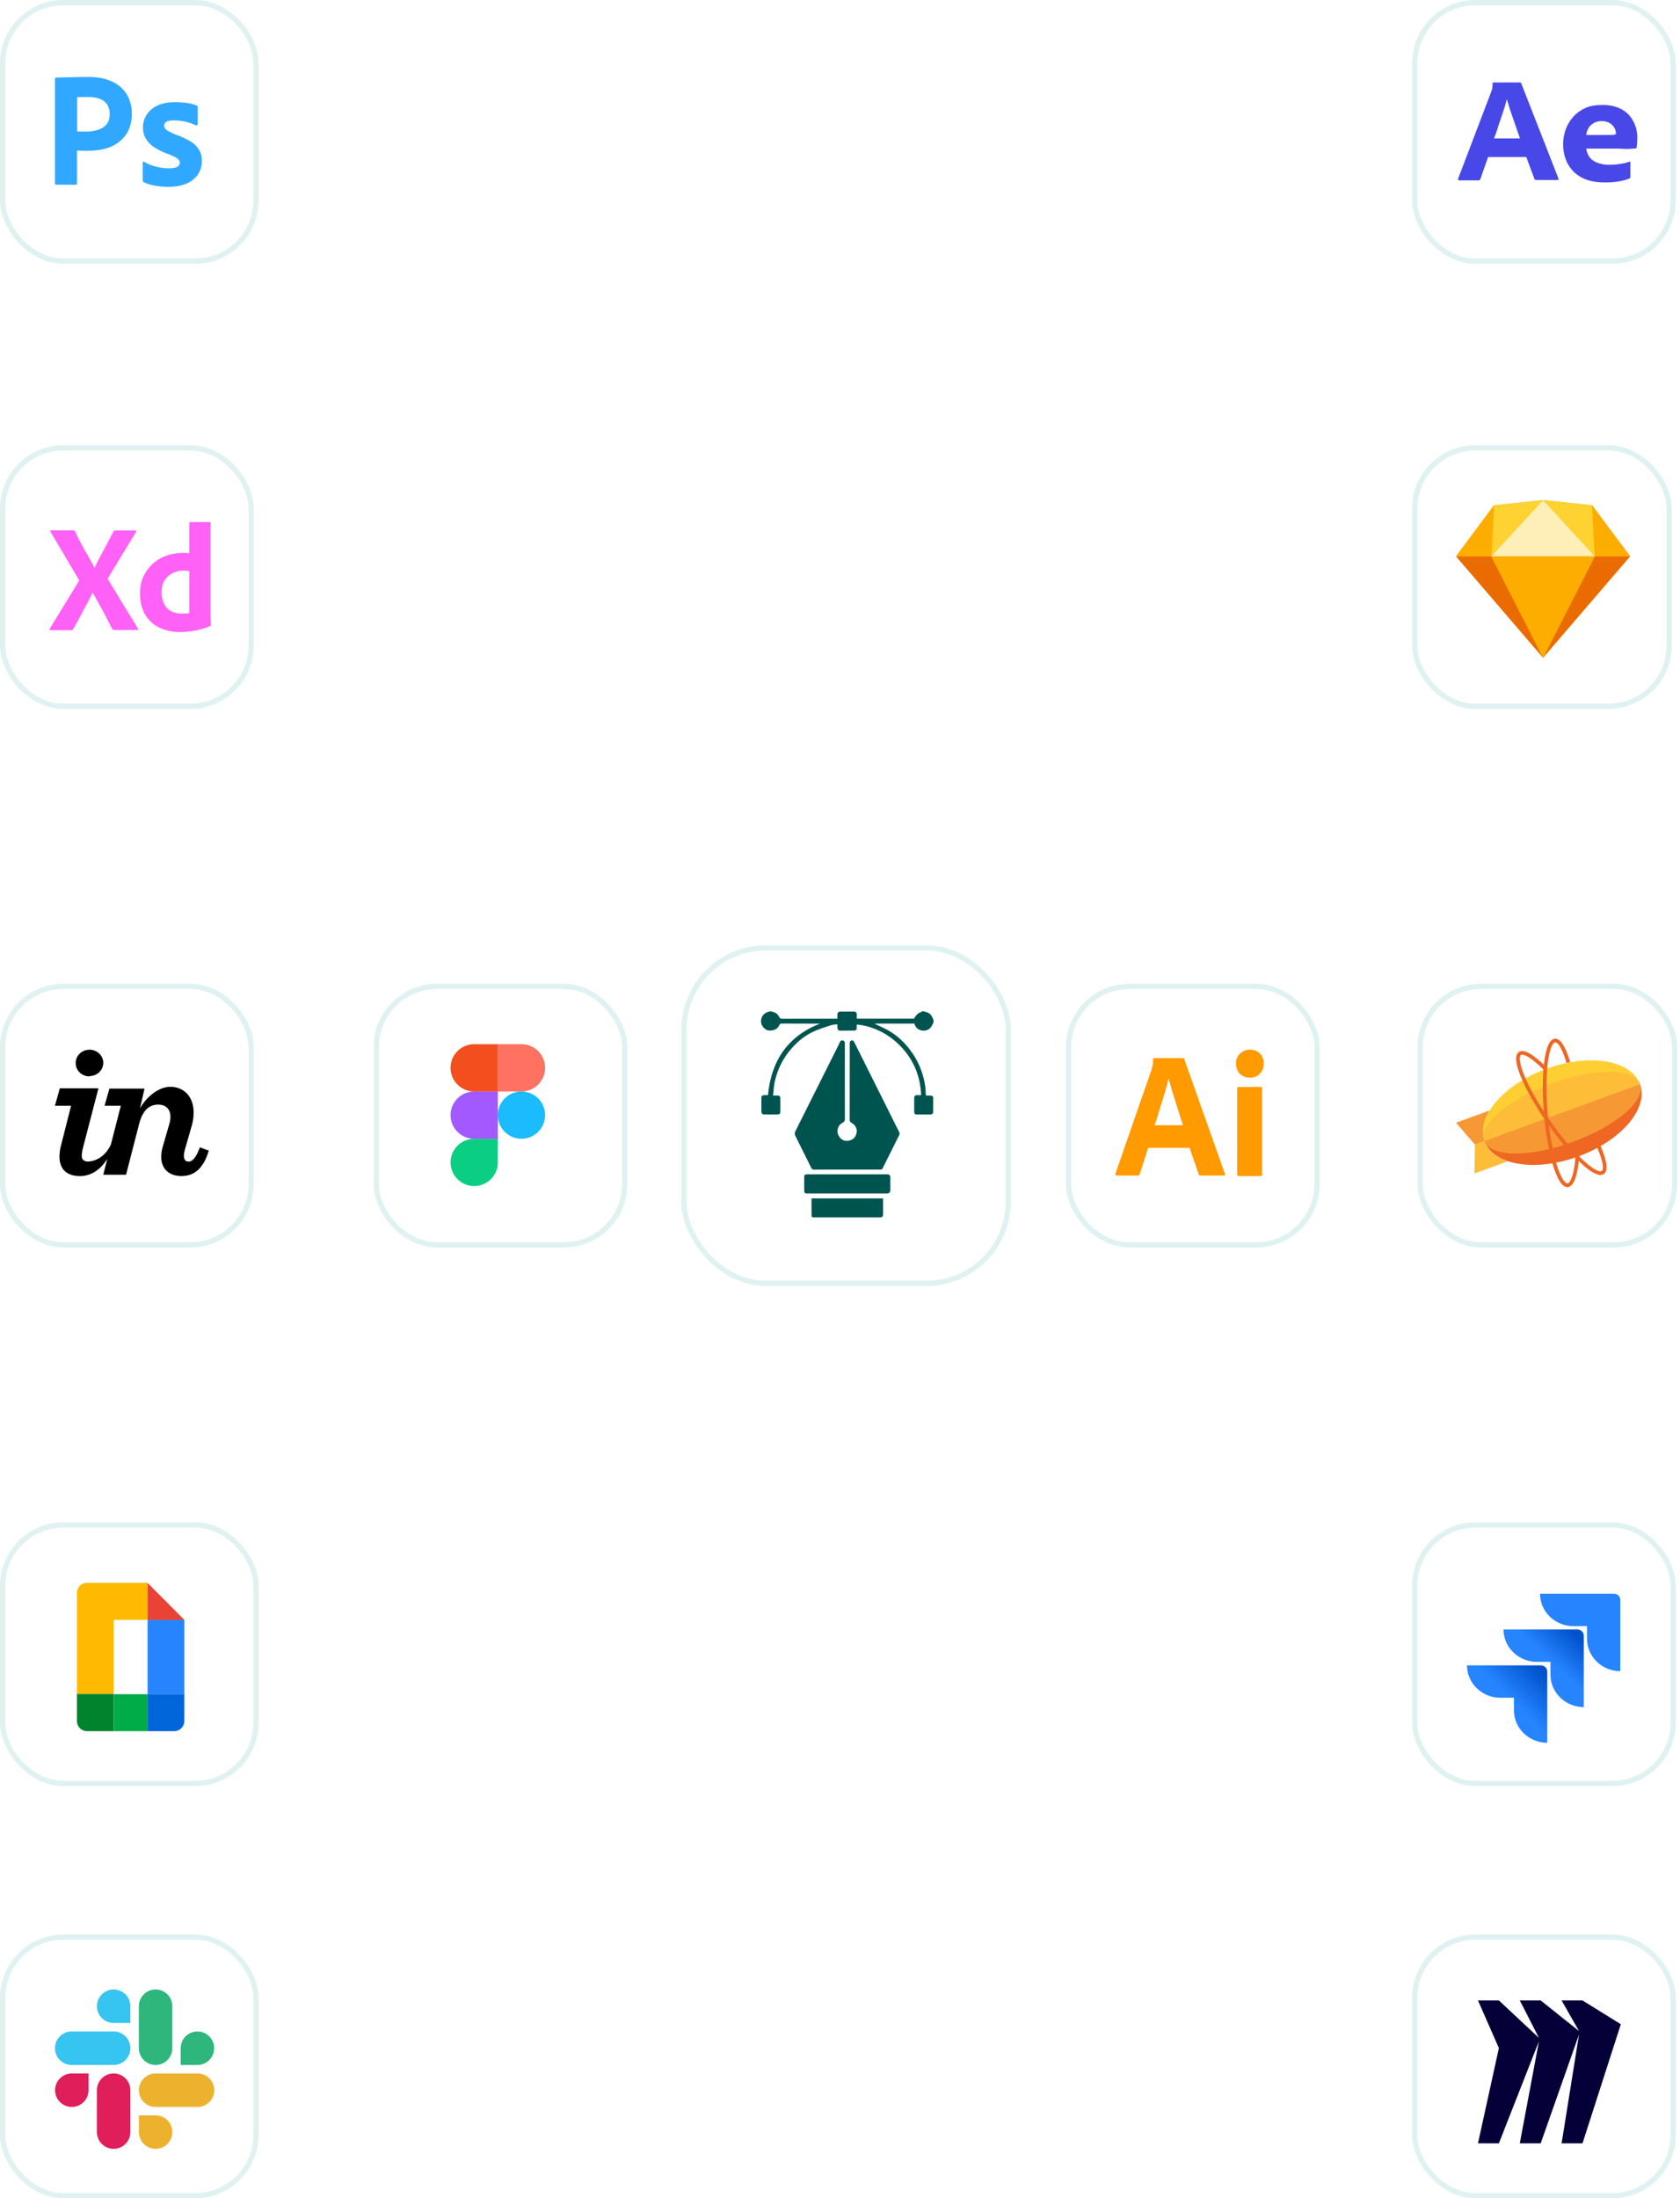 <svg width="318" height="416" viewBox="0 0 318 416" fill="none" xmlns="http://www.w3.org/2000/svg">
<g filter="url(#filter0_i_1432_3693)">
<rect y="366.08" width="48.96" height="49.92" rx="12" fill="white"/>
</g>
<rect x="0.5" y="366.58" width="47.96" height="48.92" rx="11.5" stroke="#E0F1F1"/>
<path d="M16.757 395.545C16.757 397.298 15.341 398.715 13.59 398.715C11.838 398.715 10.423 397.298 10.423 395.545C10.423 393.792 11.838 392.376 13.59 392.376H16.757V395.545ZM18.34 395.545C18.34 393.792 19.756 392.376 21.507 392.376C23.259 392.376 24.674 393.792 24.674 395.545V403.469C24.674 405.222 23.259 406.639 21.507 406.639C19.756 406.639 18.34 405.222 18.34 403.469V395.545Z" fill="#E01E5A"/>
<path d="M21.509 382.819C19.757 382.819 18.342 381.402 18.342 379.649C18.342 377.897 19.757 376.48 21.509 376.48C23.26 376.48 24.676 377.897 24.676 379.649V382.819H21.509ZM21.509 384.428C23.26 384.428 24.676 385.844 24.676 387.597C24.676 389.35 23.26 390.767 21.509 390.767H13.567C11.816 390.767 10.4 389.35 10.4 387.597C10.4 385.844 11.816 384.428 13.567 384.428H21.509Z" fill="#36C5F0"/>
<path d="M34.202 387.597C34.202 385.844 35.617 384.428 37.369 384.428C39.12 384.428 40.536 385.844 40.536 387.597C40.536 389.35 39.12 390.767 37.369 390.767H34.202V387.597ZM32.618 387.597C32.618 389.35 31.203 390.767 29.451 390.767C27.7 390.767 26.284 389.35 26.284 387.597V379.649C26.284 377.897 27.7 376.48 29.451 376.48C31.203 376.48 32.618 377.897 32.618 379.649V387.597Z" fill="#2EB67D"/>
<path d="M29.451 400.299C31.203 400.299 32.618 401.716 32.618 403.469C32.618 405.222 31.203 406.639 29.451 406.639C27.7 406.639 26.284 405.222 26.284 403.469V400.299H29.451ZM29.451 398.715C27.7 398.715 26.284 397.298 26.284 395.545C26.284 393.792 27.7 392.376 29.451 392.376H37.393C39.144 392.376 40.56 393.792 40.56 395.545C40.56 397.298 39.144 398.715 37.393 398.715H29.451Z" fill="#ECB22E"/>
<g filter="url(#filter1_i_1432_3693)">
<rect y="288.08" width="48.96" height="49.92" rx="12" fill="white"/>
</g>
<rect x="0.5" y="288.58" width="47.96" height="48.92" rx="11.5" stroke="#E0F1F1"/>
<path d="M27.902 299.52V306.54H34.892L27.902 299.52Z" fill="#EA4335"/>
<path d="M21.549 299.52H16.465C15.41 299.52 14.559 300.375 14.559 301.435V320.58H21.549V306.54H27.903V299.52H21.549Z" fill="#FFBA00"/>
<path d="M21.549 320.58H14.559V325.686C14.559 326.745 15.41 327.6 16.465 327.6H21.549V320.58Z" fill="#00832D"/>
<path d="M27.907 320.58H21.553V327.6H27.907V320.58Z" fill="#00AC47"/>
<path d="M34.892 320.58H27.902V327.6H32.986C34.038 327.6 34.892 326.745 34.892 325.686V320.58Z" fill="#0066DA"/>
<path d="M27.902 306.54V320.58H34.892V306.54H27.902Z" fill="#2684FC"/>
<path d="M27.907 306.54H21.553V320.58H27.907V306.54Z" fill="white"/>
<g filter="url(#filter2_i_1432_3693)">
<rect y="84.24" width="48.036" height="49.92" rx="12" fill="white"/>
</g>
<rect x="0.5" y="84.74" width="47.036" height="48.92" rx="11.5" stroke="#E0F1F1"/>
<path d="M25.758 100.636L20.367 109.531L26.118 118.966C26.154 119.038 26.172 119.11 26.154 119.182C26.136 119.254 26.064 119.2 25.956 119.218H21.841C21.553 119.218 21.355 119.2 21.23 119.02C20.852 118.266 20.457 117.529 20.079 116.774C19.702 116.037 19.289 115.282 18.857 114.51C18.426 113.737 17.995 112.964 17.563 112.173H17.527C17.15 112.946 16.737 113.719 16.323 114.492C15.91 115.264 15.497 116.037 15.101 116.792C14.688 117.547 14.275 118.319 13.861 119.056C13.789 119.236 13.646 119.254 13.448 119.254H9.494C9.422 119.254 9.368 119.29 9.368 119.2C9.35 119.128 9.368 119.056 9.404 119.002L14.993 109.837L9.548 100.618C9.494 100.546 9.476 100.474 9.512 100.438C9.548 100.384 9.62 100.366 9.692 100.366H13.771C13.861 100.366 13.951 100.384 14.023 100.402C14.095 100.438 14.149 100.492 14.203 100.564C14.544 101.336 14.94 102.109 15.353 102.882C15.784 103.655 16.198 104.41 16.647 105.164C17.078 105.919 17.474 106.674 17.851 107.447H17.887C18.264 106.656 18.66 105.883 19.055 105.128C19.45 104.374 19.864 103.619 20.277 102.864C20.69 102.109 21.086 101.336 21.481 100.6C21.499 100.528 21.535 100.456 21.589 100.42C21.661 100.384 21.733 100.366 21.823 100.384H25.615C25.704 100.366 25.794 100.42 25.812 100.51C25.83 100.528 25.794 100.6 25.758 100.636Z" fill="#FF61F6"/>
<path d="M34.062 119.596C32.732 119.614 31.402 119.344 30.198 118.787C29.066 118.266 28.131 117.403 27.484 116.343C26.819 115.247 26.496 113.881 26.496 112.245C26.478 110.915 26.819 109.603 27.484 108.453C28.167 107.285 29.156 106.315 30.342 105.668C31.6 104.967 33.109 104.625 34.889 104.625C34.978 104.625 35.104 104.625 35.266 104.643C35.428 104.661 35.607 104.661 35.823 104.679V99C35.823 98.874 35.877 98.803 36.003 98.803H39.651C39.741 98.785 39.813 98.856 39.831 98.928V116.073C39.831 116.397 39.849 116.756 39.867 117.151C39.903 117.529 39.92 117.888 39.938 118.194C39.938 118.32 39.885 118.427 39.759 118.481C38.824 118.877 37.836 119.164 36.829 119.344C35.913 119.506 34.996 119.596 34.062 119.596ZM35.823 116.001V108.094C35.661 108.058 35.499 108.022 35.338 108.004C35.14 107.986 34.942 107.968 34.745 107.968C34.044 107.968 33.343 108.112 32.714 108.435C32.103 108.741 31.582 109.19 31.186 109.765C30.791 110.34 30.593 111.113 30.593 112.048C30.575 112.677 30.683 113.306 30.899 113.899C31.078 114.384 31.348 114.815 31.707 115.175C32.049 115.498 32.462 115.75 32.93 115.893C33.415 116.055 33.918 116.127 34.421 116.127C34.691 116.127 34.942 116.109 35.176 116.091C35.41 116.109 35.607 116.073 35.823 116.001Z" fill="#FF61F6"/>
<g filter="url(#filter3_i_1432_3693)">
<rect width="48.96" height="49.92" rx="12" fill="white"/>
</g>
<rect x="0.5" y="0.5" width="47.96" height="48.92" rx="11.5" stroke="#E0F1F1"/>
<path d="M10.4 34.702V14.887C10.4 14.753 10.458 14.676 10.593 14.676C10.92 14.676 11.228 14.676 11.671 14.656C12.133 14.637 12.615 14.637 13.135 14.618C13.655 14.599 14.213 14.599 14.81 14.579C15.407 14.56 15.985 14.56 16.562 14.56C18.141 14.56 19.451 14.753 20.529 15.157C21.492 15.484 22.378 16.023 23.109 16.736C23.726 17.352 24.207 18.103 24.515 18.931C24.804 19.74 24.958 20.568 24.958 21.434C24.958 23.09 24.573 24.458 23.803 25.536C23.032 26.614 21.954 27.423 20.702 27.885C19.393 28.367 17.949 28.54 16.37 28.54C15.908 28.54 15.6 28.54 15.407 28.521C15.214 28.501 14.945 28.501 14.579 28.501V34.683C14.598 34.817 14.502 34.933 14.367 34.952H10.632C10.477 34.952 10.4 34.875 10.4 34.702ZM14.598 18.392V24.862C14.868 24.881 15.118 24.901 15.349 24.901H16.37C17.121 24.901 17.872 24.785 18.584 24.554C19.2 24.381 19.74 24.015 20.163 23.533C20.568 23.052 20.76 22.397 20.76 21.55C20.779 20.953 20.625 20.356 20.317 19.836C19.99 19.336 19.528 18.95 18.969 18.739C18.257 18.45 17.487 18.334 16.697 18.354C16.197 18.354 15.754 18.354 15.388 18.373C15.003 18.354 14.733 18.373 14.598 18.392Z" fill="#31A8FF"/>
<path d="M36.972 23.688C36.395 23.38 35.779 23.168 35.124 23.033C34.411 22.879 33.699 22.782 32.967 22.782C32.582 22.763 32.178 22.821 31.812 22.917C31.561 22.975 31.35 23.11 31.215 23.302C31.119 23.456 31.061 23.649 31.061 23.822C31.061 23.996 31.138 24.169 31.253 24.323C31.427 24.535 31.658 24.708 31.908 24.843C32.351 25.074 32.813 25.286 33.275 25.478C34.315 25.825 35.316 26.306 36.241 26.884C36.876 27.288 37.396 27.828 37.762 28.482C38.07 29.099 38.224 29.773 38.205 30.466C38.224 31.371 37.955 32.276 37.454 33.027C36.915 33.797 36.164 34.394 35.297 34.74C34.354 35.145 33.198 35.357 31.812 35.357C30.926 35.357 30.06 35.28 29.193 35.106C28.519 34.991 27.845 34.779 27.229 34.49C27.094 34.413 26.998 34.278 27.017 34.124V30.774C27.017 30.716 27.036 30.639 27.094 30.601C27.152 30.562 27.21 30.581 27.267 30.62C28.018 31.063 28.808 31.371 29.655 31.563C30.387 31.756 31.157 31.852 31.927 31.852C32.698 31.852 33.179 31.756 33.526 31.582C33.834 31.448 34.046 31.12 34.046 30.774C34.046 30.504 33.892 30.254 33.583 30.004C33.275 29.753 32.64 29.464 31.696 29.099C30.714 28.752 29.809 28.29 28.962 27.712C28.365 27.288 27.864 26.73 27.498 26.075C27.19 25.459 27.036 24.785 27.056 24.111C27.056 23.283 27.287 22.494 27.71 21.781C28.192 21.011 28.904 20.395 29.732 20.01C30.637 19.547 31.773 19.336 33.141 19.336C33.93 19.336 34.739 19.393 35.528 19.509C36.106 19.586 36.664 19.74 37.184 19.952C37.261 19.971 37.338 20.048 37.377 20.125C37.396 20.202 37.415 20.279 37.415 20.356V23.495C37.415 23.572 37.377 23.649 37.319 23.688C37.146 23.726 37.05 23.726 36.972 23.688Z" fill="#31A8FF"/>
<g filter="url(#filter4_i_1432_3693)">
<rect y="186.16" width="48.036" height="49.92" rx="12" fill="white"/>
</g>
<rect x="0.5" y="186.66" width="47.036" height="48.92" rx="11.5" stroke="#E0F1F1"/>
<g filter="url(#filter5_i_1432_3693)">
<rect x="70.721" y="186.16" width="48.036" height="49.92" rx="12" fill="white"/>
</g>
<rect x="71.221" y="186.66" width="47.036" height="48.92" rx="11.5" stroke="#E0F1F1"/>
<g filter="url(#filter6_i_1432_3693)">
<rect x="201.76" y="186.16" width="48.036" height="49.92" rx="12" fill="white"/>
</g>
<rect x="202.26" y="186.66" width="47.036" height="48.92" rx="11.5" stroke="#E0F1F1"/>
<g filter="url(#filter7_i_1432_3693)">
<rect x="128.96" y="178.88" width="62.4" height="64.48" rx="16" fill="white"/>
</g>
<rect x="129.46" y="179.38" width="61.4" height="63.48" rx="15.5" stroke="#E0F1F1"/>
<path d="M16.924 198.64C18.343 198.64 19.549 199.731 19.549 201.133C19.549 202.536 18.343 203.639 16.924 203.639V203.691C15.49 203.691 14.325 202.575 14.325 201.172C14.325 199.77 15.477 198.653 16.924 198.653V198.64ZM34.457 222.56C31.805 222.56 30.519 221.028 30.519 218.937C30.519 218.339 30.599 217.703 30.787 217.067L32.06 212.652C32.207 212.171 32.261 211.717 32.261 211.314C32.261 209.899 31.363 209.029 29.943 209.029C28.135 209.029 26.943 210.288 26.327 212.717L23.862 222.3H19.549L20.312 219.287C19.053 221.313 17.285 222.56 15.115 222.56C12.503 222.56 11.258 221.105 11.258 218.898C11.258 218.262 11.338 217.638 11.485 217.015L13.454 209.249H10.4L11.325 205.951H18.638L15.745 217.041C15.557 217.755 15.477 218.339 15.477 218.742C15.477 219.456 15.839 219.664 16.401 219.794C16.75 219.859 19.482 219.82 20.982 216.612L22.871 209.249H19.79L20.714 206.003H27.358L26.501 209.743C27.653 207.665 29.957 205.665 32.234 205.665C34.645 205.665 36.654 207.353 36.654 210.548C36.654 211.47 36.507 212.392 36.225 213.275L34.993 217.56C34.886 218.002 34.806 218.365 34.806 218.703C34.806 219.456 35.127 219.82 35.69 219.82C36.252 219.82 37.002 219.404 37.833 217.119L39.52 217.742C38.529 221.144 36.708 222.547 34.43 222.547L34.457 222.56Z" fill="black"/>
<g filter="url(#filter8_i_1432_3693)">
<rect x="267.28" y="366.08" width="49.92" height="49.92" rx="12" fill="white"/>
</g>
<rect x="267.78" y="366.58" width="48.92" height="48.92" rx="11.5" stroke="#E0F1F1"/>
<g filter="url(#filter9_i_1432_3693)">
<rect x="267.28" y="288.08" width="49.92" height="49.92" rx="12" fill="white"/>
</g>
<rect x="267.78" y="288.58" width="48.92" height="48.92" rx="11.5" stroke="#E0F1F1"/>
<g filter="url(#filter10_i_1432_3693)">
<rect x="267.28" y="84.24" width="49.164" height="49.92" rx="12" fill="white"/>
</g>
<rect x="267.78" y="84.74" width="48.164" height="48.92" rx="11.5" stroke="#E0F1F1"/>
<g filter="url(#filter11_i_1432_3693)">
<rect x="267.28" width="49.92" height="49.92" rx="12" fill="white"/>
</g>
<rect x="267.78" y="0.5" width="48.92" height="48.92" rx="11.5" stroke="#E0F1F1"/>
<path d="M299.546 378.56H295.589L298.885 384.352L291.632 378.56H287.674L291.301 385.643L283.717 378.56H279.76L283.717 387.573L279.76 405.6H283.717L291.301 386.283L287.674 405.6H291.632L298.885 385.003L295.589 405.6H299.546L306.8 383.061L299.546 378.56Z" fill="#050038"/>
<path d="M305.491 301.6H291.506C291.506 304.973 294.337 307.726 297.81 307.726H300.393V310.118C300.393 313.492 303.224 316.245 306.697 316.245V302.773C306.697 302.108 306.167 301.6 305.479 301.6H305.491Z" fill="#2684FF"/>
<path d="M298.578 308.358H284.593C284.593 311.731 287.424 314.484 290.897 314.484H293.48V316.921C293.48 320.295 296.311 323.048 299.784 323.048V309.531C299.784 308.899 299.254 308.358 298.566 308.358H298.578Z" fill="url(#paint0_linear_1432_3693)"/>
<path d="M291.665 315.15H277.681C277.681 318.524 280.511 321.277 283.985 321.277H286.568V323.669C286.568 327.042 289.399 329.795 292.872 329.795V316.324C292.872 315.658 292.308 315.15 291.654 315.15H291.665Z" fill="url(#paint1_linear_1432_3693)"/>
<g filter="url(#filter12_i_1432_3693)">
<rect x="268.32" y="186.16" width="49.164" height="49.92" rx="12" fill="white"/>
</g>
<rect x="268.82" y="186.66" width="48.164" height="48.92" rx="11.5" stroke="#E0F1F1"/>
<path fill-rule="evenodd" clip-rule="evenodd" d="M281.021 215.923L279.183 216.596L279.083 222.065L285.443 219.74C283.258 219.008 281.666 217.72 281.015 215.929" fill="#FDBD39"/>
<path fill-rule="evenodd" clip-rule="evenodd" d="M281.978 210.137L275.601 212.468L279.179 216.595L281.017 215.922C280.367 214.136 280.771 212.116 281.978 210.137Z" fill="#F69833"/>
<path fill-rule="evenodd" clip-rule="evenodd" d="M292.714 202.251C284.592 205.22 279.357 211.338 281.02 215.922L310.429 205.179C308.766 200.594 300.837 199.283 292.714 202.251Z" fill="#FECF33"/>
<path fill-rule="evenodd" clip-rule="evenodd" d="M298.729 218.85C306.851 215.881 312.098 209.792 310.423 205.179L281.015 215.922C282.689 220.536 290.607 221.818 298.729 218.85Z" fill="#EE6723"/>
<path fill-rule="evenodd" clip-rule="evenodd" d="M310.423 205.179L281.015 215.922C281.589 217.509 283.785 218.294 286.865 218.294C289.945 218.294 293.716 217.55 297.722 216.086C305.844 213.118 311.554 208.317 310.418 205.185" fill="#F69833"/>
<path fill-rule="evenodd" clip-rule="evenodd" d="M304.572 202.807C301.568 202.807 297.72 203.551 293.715 205.015C285.593 207.983 279.883 212.784 281.019 215.916L310.428 205.179C309.854 203.592 307.658 202.807 304.578 202.807" fill="#FDBD39"/>
<path fill-rule="evenodd" clip-rule="evenodd" d="M302.951 222.351C302.085 222.351 300.808 221.572 299.157 220.026C297.201 218.206 294.964 215.536 292.85 212.509C290.741 209.482 289.002 206.461 287.966 203.99C286.836 201.303 286.672 199.652 287.486 199.078C287.667 198.955 287.878 198.89 288.124 198.89C288.786 198.89 290.074 199.382 292.457 201.73L292.51 201.783V201.853C292.487 202.023 292.469 202.193 292.457 202.356L292.428 202.69L292.194 202.456C289.623 199.868 288.493 199.587 288.13 199.587C288.024 199.587 287.942 199.611 287.884 199.652C287.532 199.897 287.509 201.115 288.604 203.721C289.623 206.145 291.333 209.125 293.418 212.111C295.502 215.097 297.71 217.731 299.625 219.517C301.692 221.449 302.629 221.654 302.934 221.654C303.039 221.654 303.127 221.631 303.185 221.584C303.554 221.32 303.56 220.021 302.336 217.216L302.278 217.087L302.401 217.017C302.524 216.947 302.641 216.882 302.752 216.818L302.899 216.736L302.969 216.888C303.835 218.879 304.649 221.402 303.584 222.152C303.402 222.281 303.191 222.339 302.94 222.339L302.951 222.351Z" fill="#EE6723"/>
<path fill-rule="evenodd" clip-rule="evenodd" d="M298.928 218.768L298.917 218.92C298.712 221.461 298.167 224.511 296.762 224.64C296.732 224.64 296.703 224.64 296.674 224.64C295.713 224.64 294.812 223.27 293.98 220.565C293.195 218.006 292.586 214.57 292.264 210.887C291.942 207.21 291.948 203.715 292.276 201.062C292.639 198.164 293.324 196.654 294.314 196.56C294.343 196.56 294.372 196.56 294.402 196.56C295.099 196.56 296.141 197.345 297.213 201.01L296.516 201.144C296.159 199.921 295.766 198.925 295.38 198.24C295.022 197.608 294.671 197.263 294.402 197.263C294.39 197.263 294.384 197.263 294.372 197.263C293.945 197.298 293.318 198.34 292.973 201.15C292.651 203.762 292.645 207.198 292.961 210.828C293.277 214.458 293.875 217.848 294.648 220.36C294.993 221.484 295.374 222.415 295.743 223.042C296.082 223.621 296.416 223.943 296.674 223.943C296.68 223.943 296.691 223.943 296.703 223.943C297.113 223.908 297.886 222.825 298.214 219.014L298.934 218.768H298.928Z" fill="#EE6723"/>
<path d="M282.791 95.622L292.079 94.64L301.367 95.622L308.557 105.274L292.079 124.463L275.601 105.274L282.791 95.622Z" fill="#FDB300"/>
<path d="M282.275 105.274L292.079 124.463L275.601 105.274H282.275Z" fill="#EA6C00"/>
<path d="M301.882 105.274L292.078 124.463L308.557 105.274H301.882Z" fill="#EA6C00"/>
<path d="M282.276 105.274H301.884L292.08 124.463L282.276 105.274Z" fill="#FDAD00"/>
<path d="M292.08 94.64L282.793 95.622L282.276 105.274L292.08 94.64Z" fill="#FDD231"/>
<path d="M292.078 94.64L301.366 95.622L301.882 105.274L292.078 94.64Z" fill="#FDD231"/>
<path d="M308.557 105.275L301.365 95.623L301.882 105.275H308.557Z" fill="#FDAD00"/>
<path d="M275.601 105.275L282.791 95.623L282.275 105.275H275.601Z" fill="#FDAD00"/>
<path d="M292.08 94.64L282.276 105.274H301.884L292.08 94.64Z" fill="#FEEEB7"/>
<path d="M288.865 29.711H281.679L280.211 33.884C280.172 34.043 280.018 34.15 279.844 34.132H276.212C276 34.132 275.942 34.026 276 33.813L282.22 17.492C282.278 17.315 282.336 17.156 282.413 16.944C282.49 16.573 282.529 16.184 282.529 15.795C282.51 15.706 282.587 15.618 282.683 15.6H287.687C287.822 15.6 287.919 15.653 287.938 15.742L294.989 33.778C295.047 33.973 294.989 34.061 294.795 34.061H290.758C290.623 34.079 290.488 33.99 290.449 33.867L288.865 29.623V29.711ZM282.799 26.192H287.706C287.59 25.821 287.436 25.379 287.262 24.919C287.088 24.442 286.914 23.929 286.74 23.398C286.547 22.85 286.373 22.32 286.18 21.771C285.987 21.223 285.813 20.71 285.658 20.198C285.504 19.703 285.369 19.243 285.233 18.818H285.195C285.021 19.579 284.808 20.339 284.538 21.099C284.248 21.948 283.958 22.832 283.649 23.716C283.398 24.618 283.089 25.45 282.799 26.192Z" fill="#4848E8"/>
<path d="M306.365 28.12H300.242C300.319 28.668 300.512 29.216 300.841 29.694C301.188 30.171 301.671 30.542 302.251 30.755C303.023 31.055 303.873 31.214 304.723 31.197C305.399 31.179 306.076 31.126 306.732 31.002C307.331 30.931 307.911 30.79 308.452 30.595C308.548 30.525 308.606 30.56 308.606 30.737V33.442C308.606 33.513 308.587 33.584 308.567 33.654C308.529 33.708 308.49 33.743 308.432 33.778C307.814 34.026 307.177 34.203 306.501 34.309C305.593 34.468 304.685 34.539 303.757 34.521C302.289 34.521 301.053 34.309 300.049 33.902C299.102 33.531 298.271 32.947 297.615 32.222C296.996 31.532 296.552 30.755 296.282 29.906C296.011 29.075 295.876 28.208 295.876 27.324C295.876 26.369 296.031 25.432 296.359 24.512C296.668 23.628 297.151 22.815 297.808 22.09C298.445 21.383 299.237 20.817 300.145 20.41C301.053 20.003 302.135 19.862 303.371 19.862C304.395 19.844 305.419 20.021 306.365 20.41C307.157 20.728 307.853 21.206 308.394 21.825C308.896 22.426 309.302 23.098 309.553 23.84C309.804 24.548 309.92 25.273 309.92 25.998C309.92 26.422 309.9 26.794 309.881 27.13C309.842 27.465 309.823 27.713 309.804 27.872C309.784 27.996 309.669 28.102 309.533 28.102C309.417 28.102 309.205 28.12 308.896 28.137C308.587 28.173 308.22 28.19 307.775 28.19C307.331 28.19 306.868 28.12 306.365 28.12ZM300.242 25.538H304.318C304.82 25.538 305.187 25.538 305.419 25.52C305.573 25.503 305.728 25.467 305.863 25.379V25.202C305.863 24.972 305.824 24.76 305.747 24.548C305.399 23.558 304.376 22.886 303.236 22.921C302.173 22.868 301.169 23.381 300.667 24.265C300.435 24.672 300.3 25.096 300.242 25.538Z" fill="#4848E8"/>
<path d="M155.084 193.711C153.076 193.704 151.069 193.699 149.061 193.693C148.66 193.693 148.257 193.679 147.856 193.703C147.751 193.709 147.598 193.805 147.559 193.899C147.222 194.693 146.61 195.047 145.567 195.02C145.01 195.006 144.354 194.447 144.134 193.774C143.826 192.822 144.394 191.622 145.649 191.437C145.715 191.427 145.777 191.387 145.84 191.36C145.866 191.36 145.892 191.36 145.918 191.36C145.968 191.386 146.015 191.426 146.068 191.436C146.701 191.543 147.219 191.841 147.48 192.438C147.609 192.733 147.77 192.782 148.053 192.781C151.405 192.773 154.758 192.776 158.111 192.776H158.51C158.51 192.512 158.518 192.281 158.509 192.051C158.494 191.711 158.631 191.494 158.974 191.424C159.909 191.424 160.844 191.424 161.78 191.424C162.472 191.691 162.013 192.332 162.21 192.767H172.982C173.236 192.434 173.413 192.098 173.684 191.879C173.967 191.648 174.342 191.529 174.678 191.36C174.73 191.36 174.781 191.36 174.834 191.36C174.883 191.385 174.932 191.424 174.985 191.434C175.591 191.544 176.101 191.808 176.41 192.364C176.533 192.586 176.605 192.836 176.7 193.073V193.541C176.648 193.622 176.581 193.699 176.548 193.787C176.146 194.859 175.19 195.258 174.185 194.933C173.604 194.745 173.25 194.287 173.086 193.704H165.566C165.668 193.771 165.707 193.801 165.75 193.822C166.557 194.215 167.388 194.565 168.167 195.008C169.585 195.814 170.8 196.883 171.835 198.14C172.873 199.401 173.709 200.794 174.291 202.328C174.809 203.689 175.134 205.099 175.216 206.554C175.267 207.456 175.109 207.312 175.975 207.317C176.25 207.319 176.512 207.31 176.636 207.623C176.634 208.615 176.633 209.606 176.631 210.597C176.484 210.842 176.274 210.917 175.986 210.909C175.197 210.889 174.406 210.903 173.616 210.901C173.148 210.9 173.046 210.804 173.044 210.349C173.04 209.492 173.041 208.636 173.044 207.78C173.045 207.419 173.211 207.256 173.581 207.242C173.71 207.238 173.839 207.242 173.97 207.242C174.085 207.242 174.201 207.242 174.358 207.242C174.233 204.125 173.248 201.334 171.297 198.924C168.322 195.25 164.457 194.048 162.165 193.885C162.165 194.105 162.165 194.323 162.165 194.541C162.165 194.854 161.991 195.029 161.696 195.034C160.803 195.047 159.909 195.036 159.015 195.038C158.674 195.038 158.545 194.821 158.516 194.529C158.495 194.314 158.512 194.094 158.512 193.831C158.067 193.895 157.64 193.897 157.254 194.023C156.164 194.381 155.06 194.718 154.021 195.194C152.436 195.921 151.081 197.001 149.92 198.301C148.269 200.149 147.18 202.302 146.641 204.72C146.493 205.385 146.468 206.077 146.387 206.756C146.377 206.832 146.391 206.918 146.36 206.984C146.227 207.273 146.384 207.322 146.619 207.32C146.801 207.318 146.983 207.334 147.163 207.317C147.531 207.28 147.697 207.498 147.704 207.806C147.726 208.674 147.72 209.544 147.707 210.413C147.703 210.732 147.502 210.898 147.186 210.899C146.293 210.903 145.398 210.913 144.506 210.883C144.375 210.879 144.143 210.678 144.139 210.563C144.107 209.591 144.106 208.619 144.123 207.646C144.127 207.348 144.385 207.261 144.638 207.245C144.895 207.228 145.153 207.241 145.367 207.241C145.98 200.831 148.993 196.194 155.072 193.766C155.116 193.753 155.161 193.741 155.203 193.723C155.208 193.721 155.197 193.682 155.194 193.66C155.158 193.677 155.121 193.693 155.084 193.711H155.084Z" fill="#00544F"/>
<path d="M159.917 204.668C159.917 207.029 159.911 209.391 159.924 211.752C159.925 212.104 159.804 212.311 159.494 212.466C158.872 212.777 158.55 213.351 158.528 213.998C158.493 215.014 159.396 216.099 160.612 215.868C161.534 215.693 162.011 215.16 162.154 214.28C162.262 213.619 161.925 212.883 161.162 212.46C160.94 212.337 160.828 212.179 160.829 211.912C160.835 207.06 160.831 202.207 160.843 197.355C160.843 197.2 160.964 196.959 161.089 196.908C161.353 196.802 161.569 196.946 161.7 197.215C162.092 198.013 162.497 198.806 162.894 199.602C165.328 204.478 167.76 209.356 170.202 214.229C170.312 214.449 170.304 214.605 170.195 214.82C169.15 216.889 168.116 218.963 167.093 221.043C166.986 221.259 166.872 221.329 166.64 221.329C162.444 221.323 158.246 221.32 154.05 221.333C153.786 221.333 153.678 221.24 153.571 221.024C152.572 219.002 151.567 216.984 150.554 214.969C150.396 214.657 150.398 214.386 150.556 214.071C153.297 208.61 156.03 203.144 158.764 197.68C158.825 197.556 158.865 197.421 158.924 197.296C159.053 197.024 159.234 196.798 159.57 196.896C159.857 196.978 159.919 197.23 159.919 197.506C159.918 199.893 159.918 202.28 159.918 204.667L159.917 204.668Z" fill="#00544F"/>
<path d="M160.337 225.85C157.824 225.85 155.311 225.85 152.798 225.85C152.347 225.85 152.23 225.739 152.227 225.279C152.221 224.449 152.221 223.619 152.227 222.789C152.23 222.327 152.33 222.227 152.803 222.227C157.829 222.225 162.855 222.225 167.881 222.227C168.347 222.227 168.514 222.394 168.517 222.853C168.523 223.631 168.522 224.41 168.517 225.188C168.514 225.666 168.319 225.851 167.836 225.851C165.336 225.851 162.836 225.851 160.336 225.851L160.337 225.85Z" fill="#00544F"/>
<path d="M153.607 226.781H167.152C167.152 227.344 167.152 227.91 167.152 228.475C167.152 228.929 167.157 229.383 167.15 229.837C167.145 230.199 166.967 230.374 166.603 230.374C162.432 230.376 158.262 230.374 154.091 230.377C153.831 230.377 153.613 230.327 153.61 230.016C153.603 228.943 153.608 227.87 153.608 226.781H153.607Z" fill="#00544F"/>
<path d="M89.756 224.448C92.226 224.448 94.231 222.443 94.231 219.973V215.499H89.756C87.286 215.499 85.281 217.503 85.281 219.973C85.281 222.443 87.286 224.448 89.756 224.448Z" fill="#0ACF83"/>
<path d="M85.281 211.024C85.281 208.554 87.286 206.55 89.756 206.55H94.231V215.499H89.756C87.286 215.499 85.281 213.494 85.281 211.024Z" fill="#A259FF"/>
<path d="M85.281 202.075C85.281 199.605 87.286 197.6 89.756 197.6H94.231V206.55H89.756C87.286 206.55 85.281 204.545 85.281 202.075Z" fill="#F24E1E"/>
<path d="M94.23 197.6H98.704C101.174 197.6 103.179 199.605 103.179 202.075C103.179 204.545 101.174 206.55 98.704 206.55H94.23V197.6Z" fill="#FF7262"/>
<path d="M103.179 211.024C103.179 213.494 101.174 215.499 98.704 215.499C96.234 215.499 94.23 213.494 94.23 211.024C94.23 208.554 96.234 206.55 98.704 206.55C101.174 206.55 103.179 208.554 103.179 211.024Z" fill="#1ABCFE"/>
<path d="M225.171 217.207H217.336L215.735 222.159C215.693 222.349 215.524 222.476 215.335 222.455H211.375C211.143 222.455 211.08 222.328 211.143 222.075L217.925 202.539C217.989 202.328 218.052 202.096 218.136 201.843C218.22 201.401 218.262 200.937 218.262 200.473C218.241 200.368 218.326 200.263 218.431 200.242H223.886C224.055 200.242 224.139 200.305 224.16 200.41L231.848 222.117C231.911 222.349 231.848 222.455 231.637 222.455H227.235C227.088 222.476 226.94 222.37 226.898 222.223L225.171 217.207ZM218.557 212.929H223.907C223.781 212.486 223.612 211.959 223.423 211.411C223.233 210.842 223.044 210.231 222.854 209.599C222.644 208.946 222.454 208.313 222.243 207.66C222.033 207.007 221.843 206.395 221.675 205.784C221.506 205.194 221.359 204.646 221.211 204.14H221.169C220.98 205.047 220.748 205.953 220.453 206.859C220.137 207.871 219.821 208.924 219.484 209.978C219.189 211.053 218.873 212.044 218.557 212.929ZM236.545 203.93C235.85 203.951 235.176 203.677 234.67 203.192C234.186 202.665 233.933 201.97 233.954 201.253C233.933 200.537 234.207 199.862 234.713 199.378C235.218 198.893 235.892 198.64 236.587 198.64C237.409 198.64 238.04 198.893 238.504 199.378C238.967 199.883 239.22 200.558 239.199 201.253C239.22 201.97 238.967 202.665 238.462 203.192C237.977 203.698 237.261 203.972 236.545 203.93ZM234.186 222.223V205.995C234.186 205.784 234.27 205.7 234.46 205.7H238.63C238.82 205.7 238.904 205.805 238.904 205.995V222.223C238.904 222.455 238.82 222.56 238.63 222.56H234.502C234.291 222.56 234.186 222.433 234.186 222.223Z" fill="#FF9A00"/>
<defs>
<filter id="filter0_i_1432_3693" x="0" y="366.08" width="55.96" height="53.92" filterUnits="userSpaceOnUse" color-interpolation-filters="sRGB">
<feFlood flood-opacity="0" result="BackgroundImageFix"/>
<feBlend mode="normal" in="SourceGraphic" in2="BackgroundImageFix" result="shape"/>
<feColorMatrix in="SourceAlpha" type="matrix" values="0 0 0 0 0 0 0 0 0 0 0 0 0 0 0 0 0 0 127 0" result="hardAlpha"/>
<feOffset dx="7" dy="4"/>
<feGaussianBlur stdDeviation="5"/>
<feComposite in2="hardAlpha" operator="arithmetic" k2="-1" k3="1"/>
<feColorMatrix type="matrix" values="0 0 0 0 0.011 0 0 0 0 0.233 0 0 0 0 0.233 0 0 0 0.1 0"/>
<feBlend mode="normal" in2="shape" result="effect1_innerShadow_1432_3693"/>
</filter>
<filter id="filter1_i_1432_3693" x="0" y="288.08" width="55.96" height="53.92" filterUnits="userSpaceOnUse" color-interpolation-filters="sRGB">
<feFlood flood-opacity="0" result="BackgroundImageFix"/>
<feBlend mode="normal" in="SourceGraphic" in2="BackgroundImageFix" result="shape"/>
<feColorMatrix in="SourceAlpha" type="matrix" values="0 0 0 0 0 0 0 0 0 0 0 0 0 0 0 0 0 0 127 0" result="hardAlpha"/>
<feOffset dx="7" dy="4"/>
<feGaussianBlur stdDeviation="5"/>
<feComposite in2="hardAlpha" operator="arithmetic" k2="-1" k3="1"/>
<feColorMatrix type="matrix" values="0 0 0 0 0.011 0 0 0 0 0.233 0 0 0 0 0.233 0 0 0 0.1 0"/>
<feBlend mode="normal" in2="shape" result="effect1_innerShadow_1432_3693"/>
</filter>
<filter id="filter2_i_1432_3693" x="0" y="84.24" width="55.036" height="53.92" filterUnits="userSpaceOnUse" color-interpolation-filters="sRGB">
<feFlood flood-opacity="0" result="BackgroundImageFix"/>
<feBlend mode="normal" in="SourceGraphic" in2="BackgroundImageFix" result="shape"/>
<feColorMatrix in="SourceAlpha" type="matrix" values="0 0 0 0 0 0 0 0 0 0 0 0 0 0 0 0 0 0 127 0" result="hardAlpha"/>
<feOffset dx="7" dy="4"/>
<feGaussianBlur stdDeviation="5"/>
<feComposite in2="hardAlpha" operator="arithmetic" k2="-1" k3="1"/>
<feColorMatrix type="matrix" values="0 0 0 0 0.011 0 0 0 0 0.233 0 0 0 0 0.233 0 0 0 0.1 0"/>
<feBlend mode="normal" in2="shape" result="effect1_innerShadow_1432_3693"/>
</filter>
<filter id="filter3_i_1432_3693" x="0" y="0" width="55.96" height="53.92" filterUnits="userSpaceOnUse" color-interpolation-filters="sRGB">
<feFlood flood-opacity="0" result="BackgroundImageFix"/>
<feBlend mode="normal" in="SourceGraphic" in2="BackgroundImageFix" result="shape"/>
<feColorMatrix in="SourceAlpha" type="matrix" values="0 0 0 0 0 0 0 0 0 0 0 0 0 0 0 0 0 0 127 0" result="hardAlpha"/>
<feOffset dx="7" dy="4"/>
<feGaussianBlur stdDeviation="5"/>
<feComposite in2="hardAlpha" operator="arithmetic" k2="-1" k3="1"/>
<feColorMatrix type="matrix" values="0 0 0 0 0.011 0 0 0 0 0.233 0 0 0 0 0.233 0 0 0 0.1 0"/>
<feBlend mode="normal" in2="shape" result="effect1_innerShadow_1432_3693"/>
</filter>
<filter id="filter4_i_1432_3693" x="0" y="186.16" width="55.036" height="53.92" filterUnits="userSpaceOnUse" color-interpolation-filters="sRGB">
<feFlood flood-opacity="0" result="BackgroundImageFix"/>
<feBlend mode="normal" in="SourceGraphic" in2="BackgroundImageFix" result="shape"/>
<feColorMatrix in="SourceAlpha" type="matrix" values="0 0 0 0 0 0 0 0 0 0 0 0 0 0 0 0 0 0 127 0" result="hardAlpha"/>
<feOffset dx="7" dy="4"/>
<feGaussianBlur stdDeviation="5"/>
<feComposite in2="hardAlpha" operator="arithmetic" k2="-1" k3="1"/>
<feColorMatrix type="matrix" values="0 0 0 0 0.011 0 0 0 0 0.233 0 0 0 0 0.233 0 0 0 0.1 0"/>
<feBlend mode="normal" in2="shape" result="effect1_innerShadow_1432_3693"/>
</filter>
<filter id="filter5_i_1432_3693" x="70.721" y="186.16" width="55.036" height="53.92" filterUnits="userSpaceOnUse" color-interpolation-filters="sRGB">
<feFlood flood-opacity="0" result="BackgroundImageFix"/>
<feBlend mode="normal" in="SourceGraphic" in2="BackgroundImageFix" result="shape"/>
<feColorMatrix in="SourceAlpha" type="matrix" values="0 0 0 0 0 0 0 0 0 0 0 0 0 0 0 0 0 0 127 0" result="hardAlpha"/>
<feOffset dx="7" dy="4"/>
<feGaussianBlur stdDeviation="5"/>
<feComposite in2="hardAlpha" operator="arithmetic" k2="-1" k3="1"/>
<feColorMatrix type="matrix" values="0 0 0 0 0.011 0 0 0 0 0.233 0 0 0 0 0.233 0 0 0 0.1 0"/>
<feBlend mode="normal" in2="shape" result="effect1_innerShadow_1432_3693"/>
</filter>
<filter id="filter6_i_1432_3693" x="201.76" y="186.16" width="55.036" height="53.92" filterUnits="userSpaceOnUse" color-interpolation-filters="sRGB">
<feFlood flood-opacity="0" result="BackgroundImageFix"/>
<feBlend mode="normal" in="SourceGraphic" in2="BackgroundImageFix" result="shape"/>
<feColorMatrix in="SourceAlpha" type="matrix" values="0 0 0 0 0 0 0 0 0 0 0 0 0 0 0 0 0 0 127 0" result="hardAlpha"/>
<feOffset dx="7" dy="4"/>
<feGaussianBlur stdDeviation="5"/>
<feComposite in2="hardAlpha" operator="arithmetic" k2="-1" k3="1"/>
<feColorMatrix type="matrix" values="0 0 0 0 0.011 0 0 0 0 0.233 0 0 0 0 0.233 0 0 0 0.1 0"/>
<feBlend mode="normal" in2="shape" result="effect1_innerShadow_1432_3693"/>
</filter>
<filter id="filter7_i_1432_3693" x="128.96" y="178.88" width="69.4" height="68.48" filterUnits="userSpaceOnUse" color-interpolation-filters="sRGB">
<feFlood flood-opacity="0" result="BackgroundImageFix"/>
<feBlend mode="normal" in="SourceGraphic" in2="BackgroundImageFix" result="shape"/>
<feColorMatrix in="SourceAlpha" type="matrix" values="0 0 0 0 0 0 0 0 0 0 0 0 0 0 0 0 0 0 127 0" result="hardAlpha"/>
<feOffset dx="7" dy="4"/>
<feGaussianBlur stdDeviation="5"/>
<feComposite in2="hardAlpha" operator="arithmetic" k2="-1" k3="1"/>
<feColorMatrix type="matrix" values="0 0 0 0 0.011 0 0 0 0 0.233 0 0 0 0 0.233 0 0 0 0.1 0"/>
<feBlend mode="normal" in2="shape" result="effect1_innerShadow_1432_3693"/>
</filter>
<filter id="filter8_i_1432_3693" x="267.28" y="366.08" width="56.92" height="53.92" filterUnits="userSpaceOnUse" color-interpolation-filters="sRGB">
<feFlood flood-opacity="0" result="BackgroundImageFix"/>
<feBlend mode="normal" in="SourceGraphic" in2="BackgroundImageFix" result="shape"/>
<feColorMatrix in="SourceAlpha" type="matrix" values="0 0 0 0 0 0 0 0 0 0 0 0 0 0 0 0 0 0 127 0" result="hardAlpha"/>
<feOffset dx="7" dy="4"/>
<feGaussianBlur stdDeviation="5"/>
<feComposite in2="hardAlpha" operator="arithmetic" k2="-1" k3="1"/>
<feColorMatrix type="matrix" values="0 0 0 0 0.011 0 0 0 0 0.233 0 0 0 0 0.233 0 0 0 0.1 0"/>
<feBlend mode="normal" in2="shape" result="effect1_innerShadow_1432_3693"/>
</filter>
<filter id="filter9_i_1432_3693" x="267.28" y="288.08" width="56.92" height="53.92" filterUnits="userSpaceOnUse" color-interpolation-filters="sRGB">
<feFlood flood-opacity="0" result="BackgroundImageFix"/>
<feBlend mode="normal" in="SourceGraphic" in2="BackgroundImageFix" result="shape"/>
<feColorMatrix in="SourceAlpha" type="matrix" values="0 0 0 0 0 0 0 0 0 0 0 0 0 0 0 0 0 0 127 0" result="hardAlpha"/>
<feOffset dx="7" dy="4"/>
<feGaussianBlur stdDeviation="5"/>
<feComposite in2="hardAlpha" operator="arithmetic" k2="-1" k3="1"/>
<feColorMatrix type="matrix" values="0 0 0 0 0.011 0 0 0 0 0.233 0 0 0 0 0.233 0 0 0 0.1 0"/>
<feBlend mode="normal" in2="shape" result="effect1_innerShadow_1432_3693"/>
</filter>
<filter id="filter10_i_1432_3693" x="267.28" y="84.24" width="56.164" height="53.92" filterUnits="userSpaceOnUse" color-interpolation-filters="sRGB">
<feFlood flood-opacity="0" result="BackgroundImageFix"/>
<feBlend mode="normal" in="SourceGraphic" in2="BackgroundImageFix" result="shape"/>
<feColorMatrix in="SourceAlpha" type="matrix" values="0 0 0 0 0 0 0 0 0 0 0 0 0 0 0 0 0 0 127 0" result="hardAlpha"/>
<feOffset dx="7" dy="4"/>
<feGaussianBlur stdDeviation="5"/>
<feComposite in2="hardAlpha" operator="arithmetic" k2="-1" k3="1"/>
<feColorMatrix type="matrix" values="0 0 0 0 0.011 0 0 0 0 0.233 0 0 0 0 0.233 0 0 0 0.1 0"/>
<feBlend mode="normal" in2="shape" result="effect1_innerShadow_1432_3693"/>
</filter>
<filter id="filter11_i_1432_3693" x="267.28" y="0" width="56.92" height="53.92" filterUnits="userSpaceOnUse" color-interpolation-filters="sRGB">
<feFlood flood-opacity="0" result="BackgroundImageFix"/>
<feBlend mode="normal" in="SourceGraphic" in2="BackgroundImageFix" result="shape"/>
<feColorMatrix in="SourceAlpha" type="matrix" values="0 0 0 0 0 0 0 0 0 0 0 0 0 0 0 0 0 0 127 0" result="hardAlpha"/>
<feOffset dx="7" dy="4"/>
<feGaussianBlur stdDeviation="5"/>
<feComposite in2="hardAlpha" operator="arithmetic" k2="-1" k3="1"/>
<feColorMatrix type="matrix" values="0 0 0 0 0.011 0 0 0 0 0.233 0 0 0 0 0.233 0 0 0 0.1 0"/>
<feBlend mode="normal" in2="shape" result="effect1_innerShadow_1432_3693"/>
</filter>
<filter id="filter12_i_1432_3693" x="268.32" y="186.16" width="56.164" height="53.92" filterUnits="userSpaceOnUse" color-interpolation-filters="sRGB">
<feFlood flood-opacity="0" result="BackgroundImageFix"/>
<feBlend mode="normal" in="SourceGraphic" in2="BackgroundImageFix" result="shape"/>
<feColorMatrix in="SourceAlpha" type="matrix" values="0 0 0 0 0 0 0 0 0 0 0 0 0 0 0 0 0 0 127 0" result="hardAlpha"/>
<feOffset dx="7" dy="4"/>
<feGaussianBlur stdDeviation="5"/>
<feComposite in2="hardAlpha" operator="arithmetic" k2="-1" k3="1"/>
<feColorMatrix type="matrix" values="0 0 0 0 0.011 0 0 0 0 0.233 0 0 0 0 0.233 0 0 0 0.1 0"/>
<feBlend mode="normal" in2="shape" result="effect1_innerShadow_1432_3693"/>
</filter>
<linearGradient id="paint0_linear_1432_3693" x1="299.277" y1="308.177" x2="293.5" y2="314.302" gradientUnits="userSpaceOnUse">
<stop offset="0.18" stop-color="#0052CC"/>
<stop offset="1" stop-color="#2684FF"/>
</linearGradient>
<linearGradient id="paint1_linear_1432_3693" x1="292.759" y1="314.981" x2="286.08" y2="321.68" gradientUnits="userSpaceOnUse">
<stop offset="0.18" stop-color="#0052CC"/>
<stop offset="1" stop-color="#2684FF"/>
</linearGradient>
</defs>
</svg>
